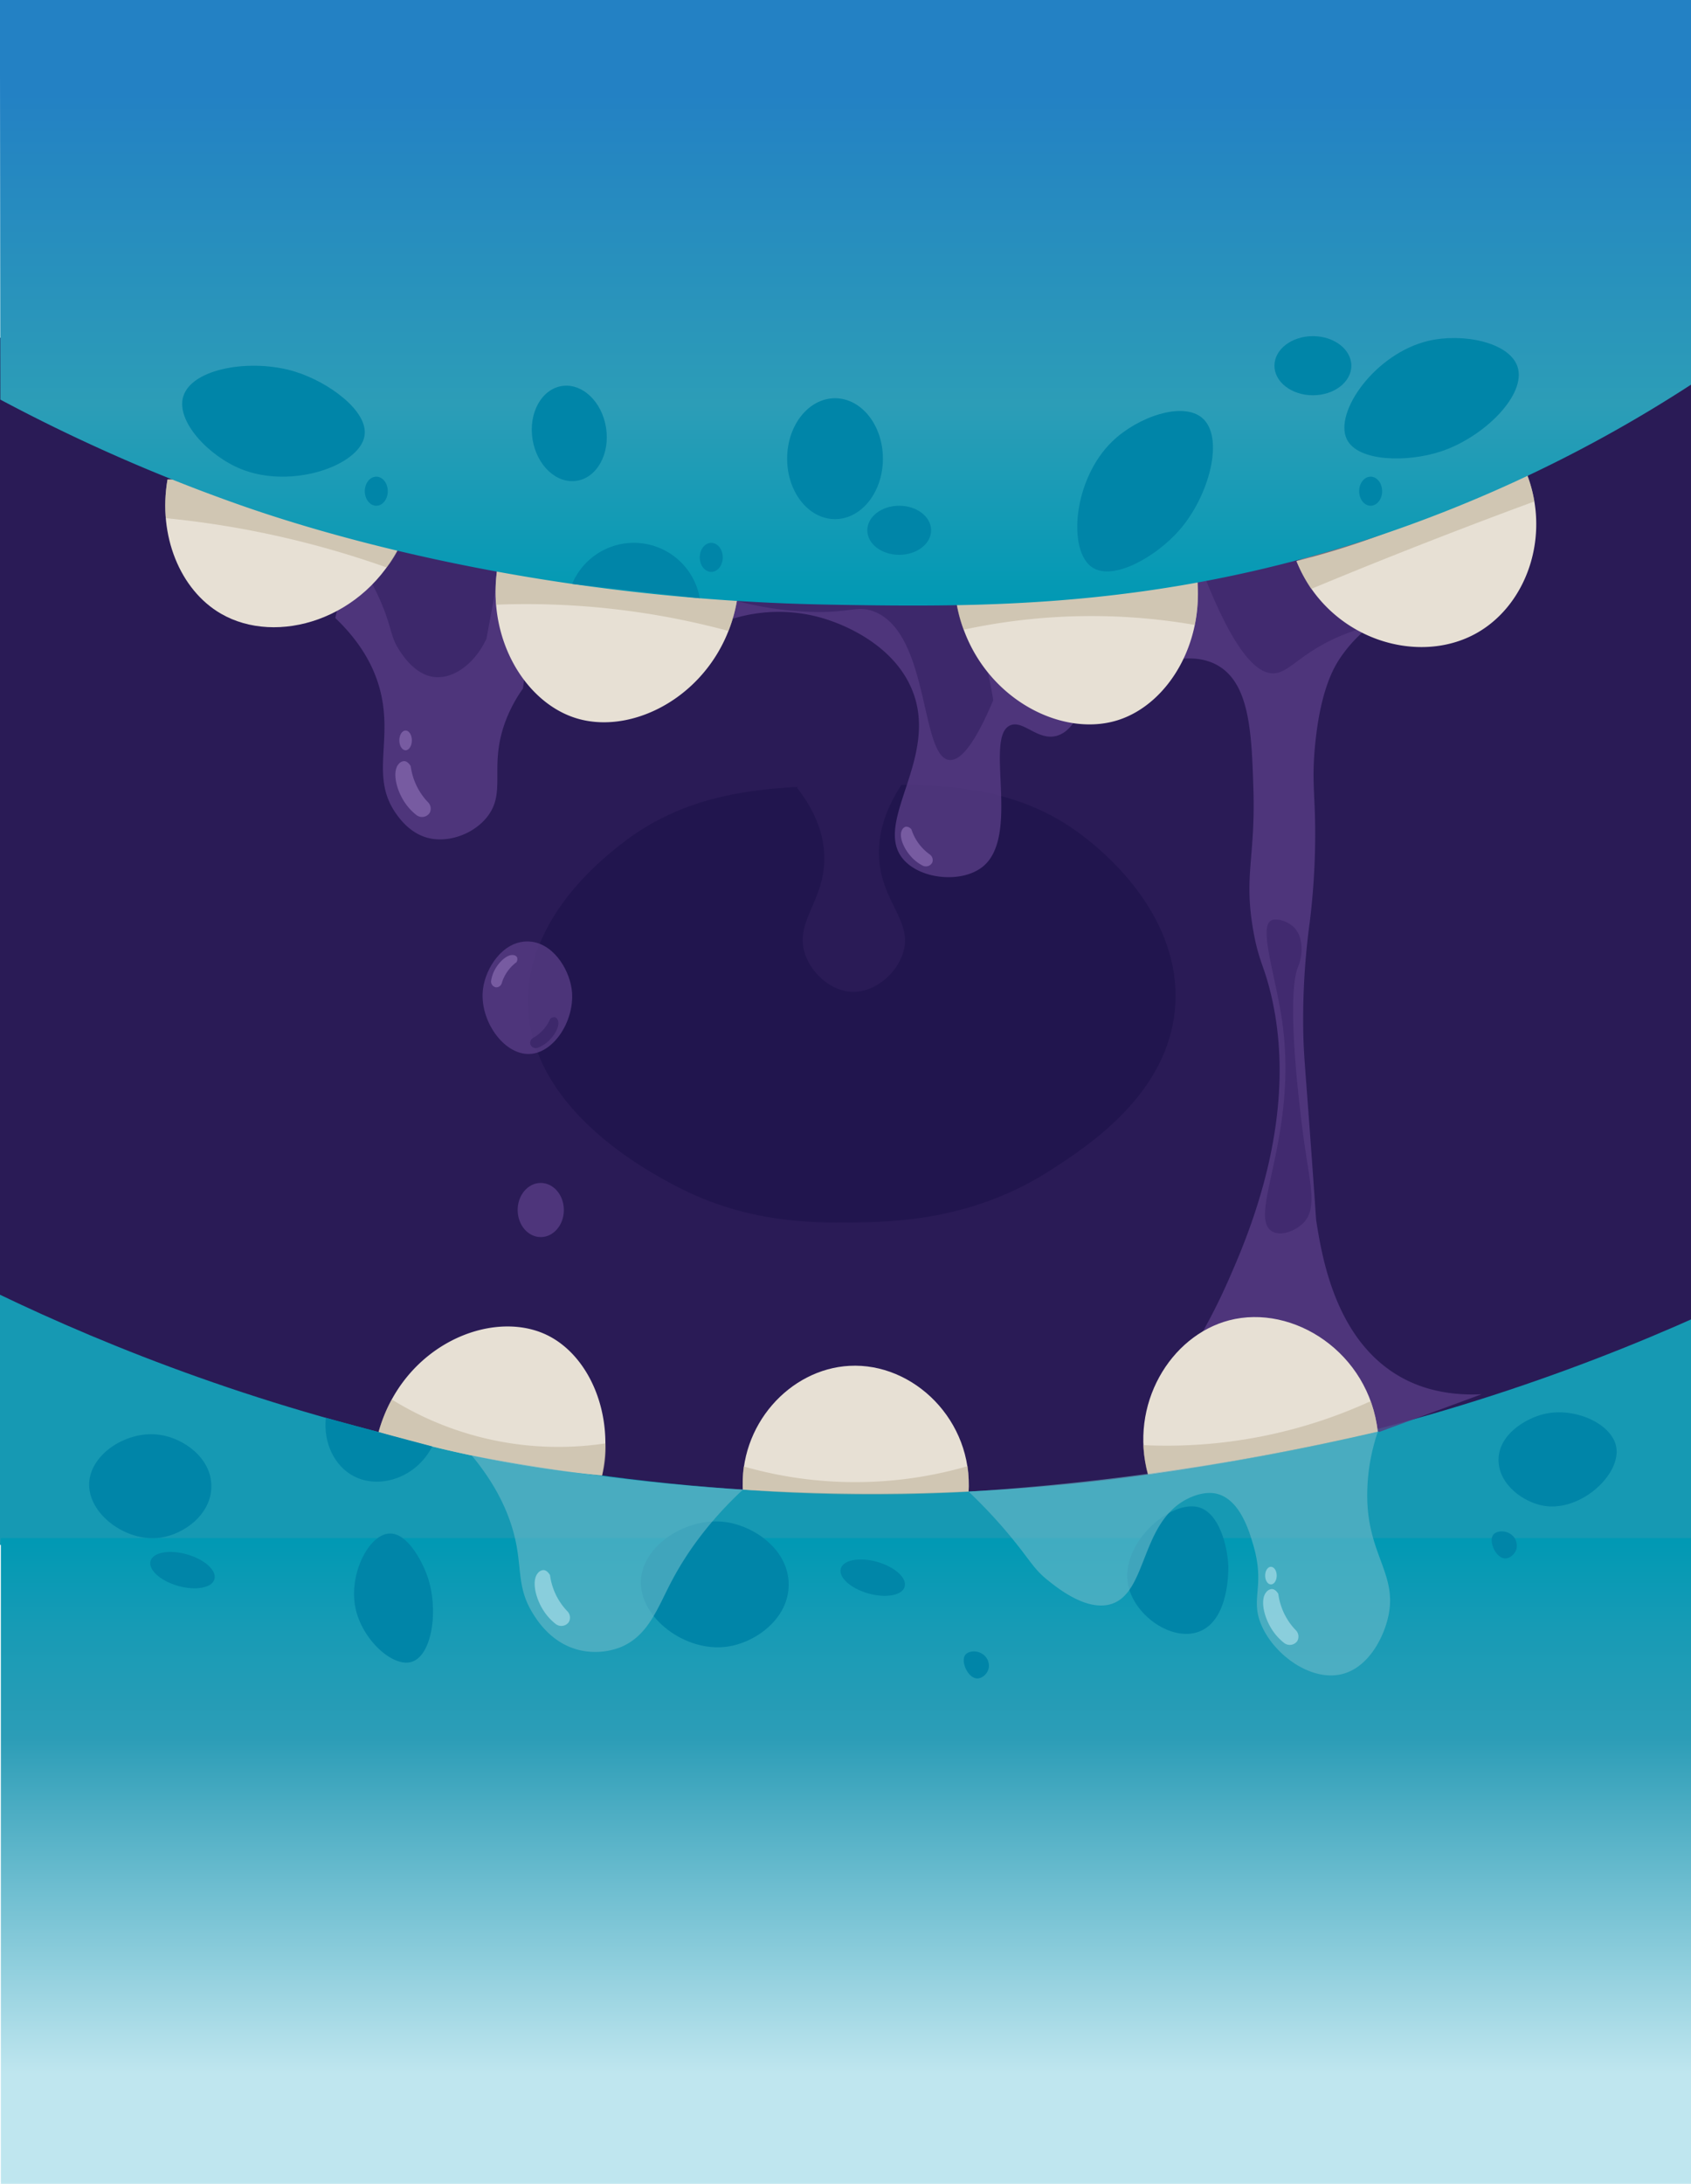 <svg id="Layer_1" data-name="Layer 1" xmlns="http://www.w3.org/2000/svg" xmlns:xlink="http://www.w3.org/1999/xlink" viewBox="0 0 707.73 913.73"><defs><style>.cls-1{fill:none;}.cls-2{clip-path:url(#clip-path);}.cls-3{fill:#2a1b56;}.cls-4{fill:#21154e;}.cls-5{fill:#e7e0d4;}.cls-6{fill:#563b83;opacity:0.82;}.cls-7{fill:#1699b3;}.cls-8{fill:#412a6f;}.cls-9{fill:#3d286b;}.cls-10{fill:#0099b4;}.cls-11{fill:#866aaf;opacity:0.73;}.cls-12{fill:#bdb097;opacity:0.55;}.cls-13{fill:#0085a8;}.cls-14{fill:#0086a8;}.cls-15{fill:url(#linear-gradient);}.cls-16{fill:#6ab9c9;opacity:0.61;}.cls-17{fill:#abdfe9;opacity:0.66;}.cls-18{fill:url(#linear-gradient-2);}</style><clipPath id="clip-path"><rect class="cls-1" x="-0.73" y="-680.48" width="708.81" height="1594.21"/></clipPath><linearGradient id="linear-gradient" x1="354.22" y1="913.73" x2="354.22" y2="643.56" gradientUnits="userSpaceOnUse"><stop offset="0.17" stop-color="#bfe6ef"/><stop offset="0.69" stop-color="#2c9db7"/><stop offset="0.86" stop-color="#179bb5"/><stop offset="1" stop-color="#0099b4"/></linearGradient><linearGradient id="linear-gradient-2" x1="353.58" y1="-680.48" x2="353.58" y2="253.38" gradientUnits="userSpaceOnUse"><stop offset="0.77" stop-color="#2381c4"/><stop offset="0.91" stop-color="#2c9db7"/><stop offset="1" stop-color="#0099b4"/></linearGradient></defs><title>monstermouth-bg3</title><g class="cls-2"><path class="cls-3" d="M708.27,644.33l-719.92-1-2.07-501.94,721.44-4Q708,390.87,708.27,644.33Z"/><path class="cls-4" d="M491.91,420.05c-2,37-36.15,59.15-51.75,69.28-32.6,21.18-65.47,22-83.69,22.16-16.87.19-44.12.17-73.3-15.08-11.43-6-61.25-32-62.14-76.36-.71-35.39,30.18-59.93,38.4-66.46,30-23.82,63.71-24.41,97-25,35.06-.61,68.13-1.18,97.43,21.66C459.91,354.94,494,381.55,491.91,420.05Z"/><path class="cls-5" d="M310.94,624.29c-1.83-28,19.58-51.46,44.57-52.8,26.86-1.45,51.88,22.92,49.84,53.18-15.24,1.12-31.69,1.75-49.21,1.63C340.12,626.18,325,625.44,310.94,624.29Z"/><path class="cls-6" d="M140.33,258.59c11.72,11.16,16.38,21.67,18.48,29.18,6.09,21.8-4.2,37.11,7.07,52.83,1.67,2.34,6.09,8.32,13.63,10.1,8.58,2,19.06-1.91,24.58-9.15,8.08-10.6.15-21.22,7.84-40.7a60,60,0,0,1,6.94-12.75l6.89-51q-7.94-1.5-16-3.15-31.45-6.42-60.7-14.16Z"/><path class="cls-7" d="M-46.51,517.62C20,554.82,164.13,623.58,358.91,625,560.76,626.49,710,554.89,776.72,517.62V646.41H-46.51Z"/><path class="cls-6" d="M491.76,276c5.22-.84,12.17-1,18.25,2.64,13,7.79,13.86,28.15,14.57,51.56.88,28.88-4.14,36.17,0,59.45,2.2,12.36,4.26,13.9,7.07,25.24,12.87,51.88-9.54,102.67-17.78,121.34a245.13,245.13,0,0,1-15.41,29.34l78.8,33.58,42.85-15.78c-18,.92-29.47-4.54-35-7.85-26.31-15.63-31.79-49.61-34.17-64.39-.24-1.51,0-.11-2-27.74-2.7-37.4-3.26-41.37-3.47-51A300.23,300.23,0,0,1,548.15,386a302.08,302.08,0,0,0,2.27-33.3c.26-19.73-1.6-24.82,0-41.11,2.24-22.89,7.81-32.28,10.4-36.16a57.92,57.92,0,0,1,12.65-13.53L524,226.33l-23.55,5.3Z"/><path class="cls-5" d="M158.46,599.17c10.15-36.33,47.12-51.62,70.2-40.69,17.74,8.4,28.78,33,23.31,58.88A503.94,503.94,0,0,1,197.43,609C183.5,606.07,170.49,602.72,158.46,599.17Z"/><path class="cls-5" d="M480.52,617c-8.12-29.23,9.27-58.11,33.9-64.55,26.82-7,58.59,13.53,62.21,46.59q-22.58,5.22-47.06,9.85Q504.24,613.68,480.52,617Z"/><path class="cls-8" d="M500.76,232.31c14.8,40.44,25.33,50,32.67,49.4,6.71-.51,11.64-9.53,30.23-16.69a90.39,90.39,0,0,1,9.8-3.15l-33.59-39.54Z"/><path class="cls-9" d="M153.87,241a92.72,92.72,0,0,1,6.66,13.61c3.49,8.91,3.08,11.92,6.37,17.09,1.51,2.37,6.7,10.53,14.69,11.56s17.08-5.44,22-16L209.77,234l-42.64-7.68Z"/><path class="cls-5" d="M84.23,200.61H70.11c-4.06,23.48,5.27,46.24,22.33,56.15,23.32,13.54,60.38,2.67,75.67-30-15.35-3.66-31.62-8.14-48.62-13.62C107.09,209.12,95.33,204.91,84.23,200.61Z"/><path class="cls-5" d="M637.51,194.81c12.5,26.87,2.43,57.55-19.23,69.94-25.1,14.35-62.69,2.38-75.67-30A338,338,0,0,0,589,219.49,338,338,0,0,0,637.51,194.81Z"/><path class="cls-6" d="M307.07,258.79a65.22,65.22,0,0,1,40.55.94c4.2,1.5,25.24,9,33.64,27.82,12.9,28.84-16.5,56.46-3.2,72,7.25,8.46,24.32,10,33,3.28,16.45-12.71.52-54.95,11.9-59.39,5.57-2.17,11.66,7,19.8,4.29,5.92-2,9.08-9,10.87-15.29l-74.71-49.1-78.16,1.5Z"/><path class="cls-9" d="M307.29,251.17a140.93,140.93,0,0,0,28.18,4.67c19.55,1.22,22.67-2.72,29.95-.1,23.7,8.52,19.6,60.74,31.82,62.23,3.73.46,9.52-3.76,18.46-25-6-36.49-16.3-46.79-24.85-49.25-7-2-12.63-1.88-30.45.56C347.61,246.07,329.49,248.48,307.29,251.17Z"/><path class="cls-5" d="M208.32,236.74c-5,29.95,11.2,56.95,32.6,63.7,26.24,8.29,62.87-13.08,67.94-52A408.23,408.23,0,0,1,260.74,246,408.26,408.26,0,0,1,208.32,236.74Z"/><path class="cls-5" d="M500.44,237.63c5,29.95-11.2,56.95-32.6,63.7-26.24,8.29-62.87-13.08-67.94-52A408.23,408.23,0,0,0,448,246.89,408.26,408.26,0,0,0,500.44,237.63Z"/><path class="cls-10" d="M84.06,200.24a731.92,731.92,0,0,0,263.3,52.5,732.34,732.34,0,0,0,280.82-52.5Z"/><path class="cls-6" d="M239.25,413.76c1.75,12.42-7.09,26.87-17.66,27.24-10.91.39-21.11-14.31-19.44-27.24,1.15-8.87,8.25-19.85,18.55-19.84S238,405,239.25,413.76Z"/><ellipse class="cls-6" cx="226.32" cy="506.29" rx="9.67" ry="11.33"/><ellipse class="cls-11" cx="169.75" cy="309.79" rx="2.62" ry="4.14"/><path class="cls-11" d="M171.82,320.46c-.15-.25-1.18-2-2.74-2a3.24,3.24,0,0,0-2.3,1.31c-2.74,3.22-.89,11.1,3,16.54a22.53,22.53,0,0,0,4.49,4.71,3.84,3.84,0,0,0,5.48-.77,3.78,3.78,0,0,0-.65-4.61,27,27,0,0,1-7.23-15.22Z"/><path class="cls-12" d="M69.4,216.81c11.77,1.16,24.5,2.95,38,5.63a391.72,391.72,0,0,1,54.44,15c.75-.95,1.52-2,2.27-3.13a43.68,43.68,0,0,0,3.69-6.84c-17.27-4.46-35.41-9.8-54.22-16.19q-15.21-5.17-29.33-10.65H70.11c-.32,1.84-.58,3.85-.75,6A63.61,63.61,0,0,0,69.4,216.81Z"/><path class="cls-12" d="M208.2,237.42c-.28,1.8-.5,3.74-.63,5.81a65.15,65.15,0,0,0,.12,9.78,324.57,324.57,0,0,1,97.21,11,58.71,58.71,0,0,0,3.53-12.69c-16.61-1.07-34.39-2.82-53.16-5.49C238.59,243.41,222.87,240.55,208.2,237.42Z"/><path class="cls-12" d="M400,250.19a56,56,0,0,0,3.29,13.29,253.84,253.84,0,0,1,96.75-2,71.88,71.88,0,0,0,.76-23.15c-16,3.41-33.61,6.42-52.75,8.58C430.9,248.82,414.81,249.82,400,250.19Z"/><path class="cls-12" d="M542.61,234.74c.58,1.42,1.24,2.91,2,4.43a68.48,68.48,0,0,0,4.14,7.25q38.67-16.08,79.18-31.31,7.14-2.68,14.25-5.3a63.27,63.27,0,0,0-4.5-14.87l-13.54,1.65q-12.4,6.75-25.75,13.37C579.12,219.49,560.45,227.68,542.61,234.74Z"/><path class="cls-11" d="M216.15,402.62a2.36,2.36,0,0,0,.23-2.12,2,2,0,0,0-1.44-.86c-2.62-.51-6.38,3-8.18,6.77a14.24,14.24,0,0,0-1.2,3.93,2.43,2.43,0,0,0,2.12,2.78,2.39,2.39,0,0,0,2.33-1.79,17,17,0,0,1,6.13-8.71Z"/><path class="cls-9" d="M230.28,426.33a2.36,2.36,0,0,1,2-.71,2,2,0,0,1,1.16,1.21c1.08,2.44-1.44,6.89-4.74,9.5a14.24,14.24,0,0,1-3.56,2.05,2.43,2.43,0,0,1-3.18-1.44,2.39,2.39,0,0,1,1.22-2.68,17,17,0,0,0,7.1-7.94Z"/><path class="cls-11" d="M381.45,347a2.87,2.87,0,0,0-2.35-1.1,2.49,2.49,0,0,0-1.55,1.32c-1.61,2.82.91,8.51,4.59,12.07a17.31,17.31,0,0,0,4.06,2.92,3,3,0,0,0,4-1.36,2.9,2.9,0,0,0-1.15-3.39A20.74,20.74,0,0,1,381.45,347Z"/><path class="cls-8" d="M541.75,388.22c-2.73-2.89-7.52-4.16-9.64-3.12-5.44,2.67,1.69,22.86,4.47,42,7,48.37-15,82.31-4,88.21,3.88,2.09,9.71-.5,12.7-3.4,6-5.79,3.24-15.38.68-33.11-.38-2.64-8.44-59.64-2.71-74.27a18.71,18.71,0,0,0,1.11-11.1A11,11,0,0,0,541.75,388.22Z"/><path class="cls-3" d="M333.51,329.53c5.33,6.79,11.38,16.92,11.49,29.32.16,18.17-12.58,26.76-8.07,40.29,2.7,8.08,10.77,15.59,19.76,15.85,9.62.27,18.74-7.81,21.34-16.54,3.92-13.2-9.13-21.06-10.11-39.6-.66-12.52,4.55-23.14,9.36-30.43a53.28,53.28,0,0,0-43.77,1.11Z"/><circle class="cls-13" cx="326.79" cy="230.53" r="8.16"/><path class="cls-13" d="M236.12,200c3.63,5.22,17.51,23.93,37.74,22.69,17.83-1.09,29.92-17,33.84-22.69Z"/><path class="cls-13" d="M109.63,209.43a10,10,0,0,0-3.53-3.95c-4.29-2.72-9.11-.9-9.71-.66"/><path class="cls-13" d="M481.56,240.78a39.86,39.86,0,0,0-71.82,9.65c10.44-.7,21.42-1.75,32.89-3.22C456.44,245.44,469.44,243.24,481.56,240.78Z"/><ellipse class="cls-13" cx="366.37" cy="222.72" rx="15.27" ry="11.91"/><path class="cls-13" d="M569.89,200.24a10,10,0,0,0-5.35,9.92,10.06,10.06,0,0,0,10,8.46l53.65-18.38Z"/><path class="cls-13" d="M492.74,200.24c1.86,12.42,10.76,22.19,21.62,24.29,13.92,2.68,29.38-7.61,32.59-24.29q-15.05-.14-30.36-.12Q504.58,200.13,492.74,200.24Z"/><circle class="cls-13" cx="151.48" cy="211.62" r="10.82"/><path class="cls-12" d="M311.24,613.54c-.17,1.35-.3,2.82-.37,4.39a50.91,50.91,0,0,0,.07,5.37c12.77,1,26.19,1.62,40.19,1.89,19.17.36,37.3-.07,54.27-1,.06-1.65.07-3.42,0-5.29s-.21-3.75-.4-5.44a169.08,169.08,0,0,1-93.76.12Z"/><path class="cls-13" d="M676.43,605.37c2.16,11.43-14.73,27.22-30.19,24.7-8.68-1.42-19.09-9-19.06-19.21,0-10.64,11.29-17.35,19.06-19.21C659,588.61,674.6,595.66,676.43,605.37Z"/><path class="cls-14" d="M392.13,680.37c-1,3.65-7.82,4.92-15.21,2.83s-12.54-6.74-11.53-10.39,7.82-4.92,15.21-2.83S393.14,676.72,392.13,680.37Z"/><path class="cls-12" d="M164,585.58a132.36,132.36,0,0,0,89.41,18.35A41.93,41.93,0,0,1,252,617.36,503.94,503.94,0,0,1,197.43,609c-13.93-2.93-26.94-6.27-39-9.82a64.16,64.16,0,0,1,5.5-13.59Z"/><path class="cls-12" d="M478.5,604.67c.07,1.56.21,3.23.45,5a57.81,57.81,0,0,0,1.44,7.24q22.14-3,46-7.27c17.58-3.21,34.34-6.78,50.23-10.57a54.83,54.83,0,0,0-1.95-9.7c-.32-1.08-.67-2.12-1-3.11a204.78,204.78,0,0,1-95.16,18.4Z"/><rect class="cls-15" x="0.36" y="643.56" width="707.73" height="270.17"/><path class="cls-13" d="M330.09,663c0,14.37-13.95,24.38-25.84,26-17.4,2.42-36.83-12.16-36-27.85.81-14.85,19.59-26.76,36-24.22C316,638.77,330.08,648.55,330.09,663Z"/><path class="cls-13" d="M514.08,655.13c0,.92.7,22.79-12.35,27.61-11.29,4.17-26.77-6.66-29.5-19.24-3.8-17.52,17.65-36.17,29.5-32.83C510.32,633.1,513.74,647,514.08,655.13Z"/><path class="cls-13" d="M413.77,698.09c-.58,2.44-2.84,4.26-4.83,4.2-3.83-.11-7-7.15-4.94-9.87,1.3-1.69,4.83-2,7.25-.32A5.81,5.81,0,0,1,413.77,698.09Z"/><path class="cls-14" d="M136.39,593.25c-1.15,10.36,3.58,20.15,11.6,24.38,10.66,5.62,26.1.89,32.91-12.4l-22.21-5.93Z"/><path class="cls-13" d="M88.46,621.86c0,11.88-11.54,20.16-21.37,21.53-14.39,2-30.46-10.06-29.76-23,.67-12.28,16.2-22.13,29.76-20C76.8,601.84,88.45,609.93,88.46,621.86Z"/><path class="cls-13" d="M163,641.65c7.38-.33,13.57,11.32,15.86,17.83,4.89,13.95,2,33.33-6.64,35.89-7.94,2.36-20.8-9.46-23.47-22.68C145.87,658.65,154.35,642,163,641.65Z"/><path class="cls-13" d="M89.75,660.74c-1,3.65-7.82,4.92-15.21,2.83S62,656.84,63,653.19s7.82-4.92,15.21-2.83S90.76,657.09,89.75,660.74Z"/><path class="cls-16" d="M197.43,609c12.56,15.09,17.12,28.47,18.85,38.27,1.88,10.59.69,18.28,6.88,28.06,2.18,3.45,7.8,12,18.65,14.93A29.06,29.06,0,0,0,260,689.1c11.23-4.77,15.1-16,20.69-26.73,5.34-10.3,14.35-24.28,30.24-39.07-21.76-1.39-44.83-3.62-69-7C226.48,614.15,211.64,611.69,197.43,609Z"/><path class="cls-17" d="M230.12,658.94c-.15-.25-1.18-2-2.74-2a3.24,3.24,0,0,0-2.3,1.31c-2.74,3.22-.89,11.1,3,16.54a22.53,22.53,0,0,0,4.49,4.71,3.84,3.84,0,0,0,5.48-.77,3.78,3.78,0,0,0-.65-4.61,27,27,0,0,1-7.23-15.22Z"/><path class="cls-16" d="M405.4,624.14a210.46,210.46,0,0,1,18.85,20.37c7.15,8.84,8.64,12.15,14.07,16.52,4.28,3.45,16.27,13.11,26.44,10.22,15.88-4.52,12.2-35.33,33.46-44.7,6.19-2.73,10.25-1.76,11.4-1.44,9.33,2.62,13.1,15.26,14.81,21,5.29,17.75-1.34,22.53,3.48,33.82,5.34,12.51,20.9,23.89,34,20.48,10.8-2.82,17.17-15.06,19.15-24.17,3.75-17.26-8.14-25.42-8.81-48.48a82.2,82.2,0,0,1,4.41-28.69c-19.81,4.58-40.71,8.81-62.62,12.5A1058.94,1058.94,0,0,1,405.4,624.14Z"/><path class="cls-17" d="M535,666.88c-.15-.25-1.18-2-2.74-2a3.24,3.24,0,0,0-2.3,1.31c-2.74,3.22-.89,11.1,3,16.54a22.53,22.53,0,0,0,4.49,4.71,3.84,3.84,0,0,0,5.48-.77,3.78,3.78,0,0,0-.65-4.61A27,27,0,0,1,535,666.88Z"/><ellipse class="cls-17" cx="531.92" cy="659.26" rx="2.42" ry="3.69"/><path class="cls-14" d="M378.63,663.89c-1,3.65-7.82,4.92-15.21,2.83S350.88,660,351.9,656.34s7.82-4.92,15.21-2.83S379.65,660.24,378.63,663.89Z"/><path class="cls-13" d="M634.73,647.86c-.58,2.44-2.84,4.26-4.83,4.2-3.83-.11-7-7.15-4.94-9.87,1.3-1.69,4.83-2,7.25-.32A5.81,5.81,0,0,1,634.73,647.86Z"/><path class="cls-1" d="M708,729.87H.27L0,141.43H707.73Q707.86,435.65,708,729.87Z"/><path class="cls-18" d="M707.88,160.85a576.51,576.51,0,0,1-135,64.68C483.43,254.74,410.35,254.1,347.5,253c-132.22-2.3-226.26-34.37-247.9-42A725.73,725.73,0,0,1,.14,167.2L-.73-680.48h708.6Z"/><path class="cls-13" d="M152.56,182.35c-2,12.41-30.44,22.48-51.66,13.91-13.67-5.53-27.26-20-24.23-30.28,3.5-11.92,28.54-16.12,46.83-10.47C137.49,159.82,154.25,172,152.56,182.35Z"/><ellipse class="cls-13" cx="157.49" cy="205.53" rx="4.81" ry="6.08"/><path class="cls-13" d="M239.46,244.32a28,28,0,0,1,53.41,6Z"/><path class="cls-13" d="M563.69,183.81c-5.52-11.3,11.86-35.94,34.13-41.19,14.35-3.39,33.79.55,37.27,10.72,4,11.75-14,29.65-32.17,35.6C589,193.5,568.31,193.26,563.69,183.81Z"/><ellipse class="cls-13" cx="549.48" cy="153.02" rx="16.09" ry="12.37"/><ellipse class="cls-13" cx="349.48" cy="191.92" rx="20.04" ry="25.29"/><ellipse class="cls-13" cx="376.34" cy="221.88" rx="13.35" ry="10.27"/><ellipse class="cls-13" cx="238.26" cy="181.34" rx="15.57" ry="20.07" transform="translate(-25.41 39.47) rotate(-8.99)"/><ellipse class="cls-13" cx="297.68" cy="233.22" rx="4.81" ry="6.08"/><ellipse class="cls-13" cx="573.65" cy="205.53" rx="4.81" ry="6.08"/><path class="cls-13" d="M457.18,237.44c-10.5-6.92-8.07-37,8.43-52.83,10.63-10.22,29.37-16.71,37.54-9.74,9.45,8.07,3,32.64-9.59,47C483.91,232.89,466,243.23,457.18,237.44Z"/></g></svg>